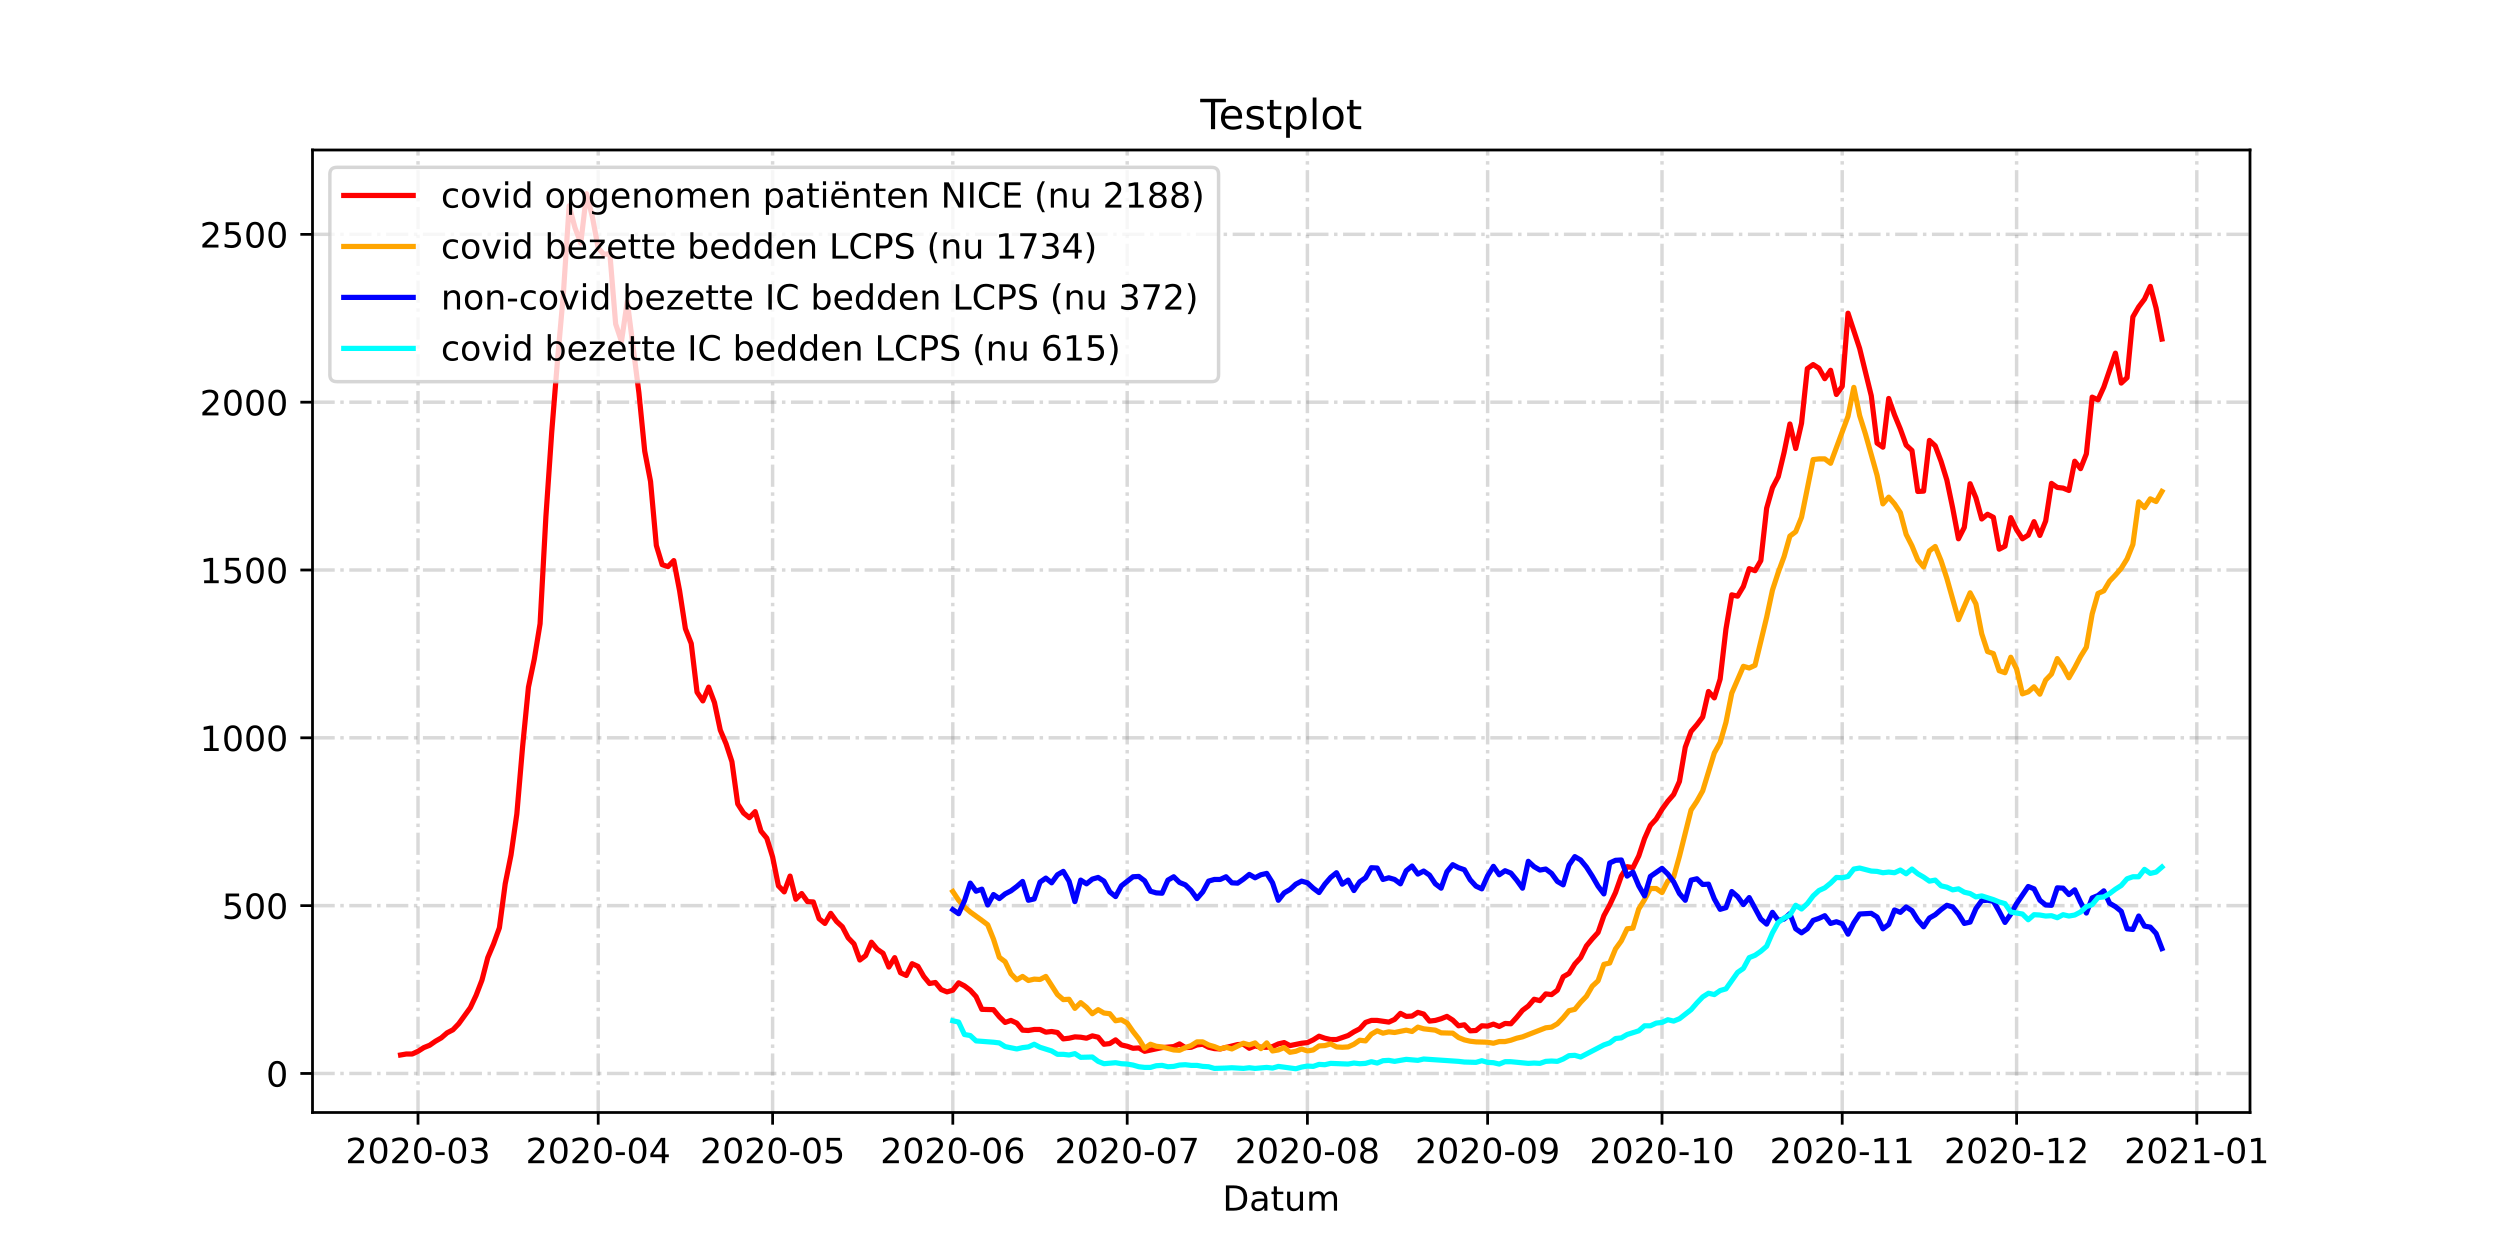 <?xml version="1.0" encoding="utf-8" standalone="no"?>
<!DOCTYPE svg PUBLIC "-//W3C//DTD SVG 1.1//EN"
  "http://www.w3.org/Graphics/SVG/1.1/DTD/svg11.dtd">
<!-- Created with matplotlib (https://matplotlib.org/) -->
<svg height="360pt" version="1.1" viewBox="0 0 720 360" width="720pt" xmlns="http://www.w3.org/2000/svg" xmlns:xlink="http://www.w3.org/1999/xlink">
 <defs>
  <style type="text/css">*{stroke-linecap:butt;stroke-linejoin:round;}</style>
 </defs>
 <g id="figure_1">
  <g id="patch_1">
   <path d="M 0 360 
L 720 360 
L 720 0 
L 0 0 
z
" style="fill:#ffffff;"/>
  </g>
  <g id="axes_1">
   <g id="patch_2">
    <path d="M 90 320.4 
L 648 320.4 
L 648 43.2 
L 90 43.2 
z
" style="fill:#ffffff;"/>
   </g>
   <g id="matplotlib.axis_1">
    <g id="xtick_1">
     <g id="line2d_1">
      <path clip-path="url(#pd716608a87)" d="M 120.386 320.4 
L 120.386 43.2 
" style="fill:none;stroke:#808080;stroke-dasharray:6.4,1.6,1,1.6;stroke-dashoffset:0;stroke-opacity:0.3;"/>
     </g>
     <g id="line2d_2">
      <defs>
       <path d="M 0 0 
L 0 3.5 
" id="mbcd230b3d6" style="stroke:#000000;stroke-width:0.8;"/>
      </defs>
      <g>
       <use style="stroke:#000000;stroke-width:0.8;" x="120.386" xlink:href="#mbcd230b3d6" y="320.4"/>
      </g>
     </g>
     <g id="text_1">
      <!-- 2020-03 -->
      <g transform="translate(99.495 334.998)scale(0.1 -0.1)">
       <defs>
        <path d="M 19.188 8.297 
L 53.609 8.297 
L 53.609 0 
L 7.328 0 
L 7.328 8.297 
Q 12.938 14.109 22.625 23.891 
Q 32.328 33.688 34.812 36.531 
Q 39.547 41.844 41.422 45.531 
Q 43.312 49.219 43.312 52.781 
Q 43.312 58.594 39.234 62.25 
Q 35.156 65.922 28.609 65.922 
Q 23.969 65.922 18.812 64.312 
Q 13.672 62.703 7.812 59.422 
L 7.812 69.391 
Q 13.766 71.781 18.938 73 
Q 24.125 74.219 28.422 74.219 
Q 39.75 74.219 46.484 68.547 
Q 53.219 62.891 53.219 53.422 
Q 53.219 48.922 51.531 44.891 
Q 49.859 40.875 45.406 35.406 
Q 44.188 33.984 37.641 27.219 
Q 31.109 20.453 19.188 8.297 
z
" id="DejaVuSans-50"/>
        <path d="M 31.781 66.406 
Q 24.172 66.406 20.328 58.906 
Q 16.5 51.422 16.5 36.375 
Q 16.5 21.391 20.328 13.891 
Q 24.172 6.391 31.781 6.391 
Q 39.453 6.391 43.281 13.891 
Q 47.125 21.391 47.125 36.375 
Q 47.125 51.422 43.281 58.906 
Q 39.453 66.406 31.781 66.406 
z
M 31.781 74.219 
Q 44.047 74.219 50.516 64.516 
Q 56.984 54.828 56.984 36.375 
Q 56.984 17.969 50.516 8.266 
Q 44.047 -1.422 31.781 -1.422 
Q 19.531 -1.422 13.062 8.266 
Q 6.594 17.969 6.594 36.375 
Q 6.594 54.828 13.062 64.516 
Q 19.531 74.219 31.781 74.219 
z
" id="DejaVuSans-48"/>
        <path d="M 4.891 31.391 
L 31.203 31.391 
L 31.203 23.391 
L 4.891 23.391 
z
" id="DejaVuSans-45"/>
        <path d="M 40.578 39.312 
Q 47.656 37.797 51.625 33 
Q 55.609 28.219 55.609 21.188 
Q 55.609 10.406 48.188 4.484 
Q 40.766 -1.422 27.094 -1.422 
Q 22.516 -1.422 17.656 -0.516 
Q 12.797 0.391 7.625 2.203 
L 7.625 11.719 
Q 11.719 9.328 16.594 8.109 
Q 21.484 6.891 26.812 6.891 
Q 36.078 6.891 40.938 10.547 
Q 45.797 14.203 45.797 21.188 
Q 45.797 27.641 41.281 31.266 
Q 36.766 34.906 28.719 34.906 
L 20.219 34.906 
L 20.219 43.016 
L 29.109 43.016 
Q 36.375 43.016 40.234 45.922 
Q 44.094 48.828 44.094 54.297 
Q 44.094 59.906 40.109 62.906 
Q 36.141 65.922 28.719 65.922 
Q 24.656 65.922 20.016 65.031 
Q 15.375 64.156 9.812 62.312 
L 9.812 71.094 
Q 15.438 72.656 20.344 73.438 
Q 25.25 74.219 29.594 74.219 
Q 40.828 74.219 47.359 69.109 
Q 53.906 64.016 53.906 55.328 
Q 53.906 49.266 50.438 45.094 
Q 46.969 40.922 40.578 39.312 
z
" id="DejaVuSans-51"/>
       </defs>
       <use xlink:href="#DejaVuSans-50"/>
       <use x="63.623" xlink:href="#DejaVuSans-48"/>
       <use x="127.246" xlink:href="#DejaVuSans-50"/>
       <use x="190.869" xlink:href="#DejaVuSans-48"/>
       <use x="254.492" xlink:href="#DejaVuSans-45"/>
       <use x="290.576" xlink:href="#DejaVuSans-48"/>
       <use x="354.199" xlink:href="#DejaVuSans-51"/>
      </g>
     </g>
    </g>
    <g id="xtick_2">
     <g id="line2d_3">
      <path clip-path="url(#pd716608a87)" d="M 172.285 320.4 
L 172.285 43.2 
" style="fill:none;stroke:#808080;stroke-dasharray:6.4,1.6,1,1.6;stroke-dashoffset:0;stroke-opacity:0.3;"/>
     </g>
     <g id="line2d_4">
      <g>
       <use style="stroke:#000000;stroke-width:0.8;" x="172.285" xlink:href="#mbcd230b3d6" y="320.4"/>
      </g>
     </g>
     <g id="text_2">
      <!-- 2020-04 -->
      <g transform="translate(151.394 334.998)scale(0.1 -0.1)">
       <defs>
        <path d="M 37.797 64.312 
L 12.891 25.391 
L 37.797 25.391 
z
M 35.203 72.906 
L 47.609 72.906 
L 47.609 25.391 
L 58.016 25.391 
L 58.016 17.188 
L 47.609 17.188 
L 47.609 0 
L 37.797 0 
L 37.797 17.188 
L 4.891 17.188 
L 4.891 26.703 
z
" id="DejaVuSans-52"/>
       </defs>
       <use xlink:href="#DejaVuSans-50"/>
       <use x="63.623" xlink:href="#DejaVuSans-48"/>
       <use x="127.246" xlink:href="#DejaVuSans-50"/>
       <use x="190.869" xlink:href="#DejaVuSans-48"/>
       <use x="254.492" xlink:href="#DejaVuSans-45"/>
       <use x="290.576" xlink:href="#DejaVuSans-48"/>
       <use x="354.199" xlink:href="#DejaVuSans-52"/>
      </g>
     </g>
    </g>
    <g id="xtick_3">
     <g id="line2d_5">
      <path clip-path="url(#pd716608a87)" d="M 222.51 320.4 
L 222.51 43.2 
" style="fill:none;stroke:#808080;stroke-dasharray:6.4,1.6,1,1.6;stroke-dashoffset:0;stroke-opacity:0.3;"/>
     </g>
     <g id="line2d_6">
      <g>
       <use style="stroke:#000000;stroke-width:0.8;" x="222.51" xlink:href="#mbcd230b3d6" y="320.4"/>
      </g>
     </g>
     <g id="text_3">
      <!-- 2020-05 -->
      <g transform="translate(201.619 334.998)scale(0.1 -0.1)">
       <defs>
        <path d="M 10.797 72.906 
L 49.516 72.906 
L 49.516 64.594 
L 19.828 64.594 
L 19.828 46.734 
Q 21.969 47.469 24.109 47.828 
Q 26.266 48.188 28.422 48.188 
Q 40.625 48.188 47.75 41.5 
Q 54.891 34.812 54.891 23.391 
Q 54.891 11.625 47.562 5.094 
Q 40.234 -1.422 26.906 -1.422 
Q 22.312 -1.422 17.547 -0.641 
Q 12.797 0.141 7.719 1.703 
L 7.719 11.625 
Q 12.109 9.234 16.797 8.062 
Q 21.484 6.891 26.703 6.891 
Q 35.156 6.891 40.078 11.328 
Q 45.016 15.766 45.016 23.391 
Q 45.016 31 40.078 35.438 
Q 35.156 39.891 26.703 39.891 
Q 22.75 39.891 18.812 39.016 
Q 14.891 38.141 10.797 36.281 
z
" id="DejaVuSans-53"/>
       </defs>
       <use xlink:href="#DejaVuSans-50"/>
       <use x="63.623" xlink:href="#DejaVuSans-48"/>
       <use x="127.246" xlink:href="#DejaVuSans-50"/>
       <use x="190.869" xlink:href="#DejaVuSans-48"/>
       <use x="254.492" xlink:href="#DejaVuSans-45"/>
       <use x="290.576" xlink:href="#DejaVuSans-48"/>
       <use x="354.199" xlink:href="#DejaVuSans-53"/>
      </g>
     </g>
    </g>
    <g id="xtick_4">
     <g id="line2d_7">
      <path clip-path="url(#pd716608a87)" d="M 274.41 320.4 
L 274.41 43.2 
" style="fill:none;stroke:#808080;stroke-dasharray:6.4,1.6,1,1.6;stroke-dashoffset:0;stroke-opacity:0.3;"/>
     </g>
     <g id="line2d_8">
      <g>
       <use style="stroke:#000000;stroke-width:0.8;" x="274.41" xlink:href="#mbcd230b3d6" y="320.4"/>
      </g>
     </g>
     <g id="text_4">
      <!-- 2020-06 -->
      <g transform="translate(253.518 334.998)scale(0.1 -0.1)">
       <defs>
        <path d="M 33.016 40.375 
Q 26.375 40.375 22.484 35.828 
Q 18.609 31.297 18.609 23.391 
Q 18.609 15.531 22.484 10.953 
Q 26.375 6.391 33.016 6.391 
Q 39.656 6.391 43.531 10.953 
Q 47.406 15.531 47.406 23.391 
Q 47.406 31.297 43.531 35.828 
Q 39.656 40.375 33.016 40.375 
z
M 52.594 71.297 
L 52.594 62.312 
Q 48.875 64.062 45.094 64.984 
Q 41.312 65.922 37.594 65.922 
Q 27.828 65.922 22.672 59.328 
Q 17.531 52.734 16.797 39.406 
Q 19.672 43.656 24.016 45.922 
Q 28.375 48.188 33.594 48.188 
Q 44.578 48.188 50.953 41.516 
Q 57.328 34.859 57.328 23.391 
Q 57.328 12.156 50.688 5.359 
Q 44.047 -1.422 33.016 -1.422 
Q 20.359 -1.422 13.672 8.266 
Q 6.984 17.969 6.984 36.375 
Q 6.984 53.656 15.188 63.938 
Q 23.391 74.219 37.203 74.219 
Q 40.922 74.219 44.703 73.484 
Q 48.484 72.75 52.594 71.297 
z
" id="DejaVuSans-54"/>
       </defs>
       <use xlink:href="#DejaVuSans-50"/>
       <use x="63.623" xlink:href="#DejaVuSans-48"/>
       <use x="127.246" xlink:href="#DejaVuSans-50"/>
       <use x="190.869" xlink:href="#DejaVuSans-48"/>
       <use x="254.492" xlink:href="#DejaVuSans-45"/>
       <use x="290.576" xlink:href="#DejaVuSans-48"/>
       <use x="354.199" xlink:href="#DejaVuSans-54"/>
      </g>
     </g>
    </g>
    <g id="xtick_5">
     <g id="line2d_9">
      <path clip-path="url(#pd716608a87)" d="M 324.635 320.4 
L 324.635 43.2 
" style="fill:none;stroke:#808080;stroke-dasharray:6.4,1.6,1,1.6;stroke-dashoffset:0;stroke-opacity:0.3;"/>
     </g>
     <g id="line2d_10">
      <g>
       <use style="stroke:#000000;stroke-width:0.8;" x="324.635" xlink:href="#mbcd230b3d6" y="320.4"/>
      </g>
     </g>
     <g id="text_5">
      <!-- 2020-07 -->
      <g transform="translate(303.743 334.998)scale(0.1 -0.1)">
       <defs>
        <path d="M 8.203 72.906 
L 55.078 72.906 
L 55.078 68.703 
L 28.609 0 
L 18.312 0 
L 43.219 64.594 
L 8.203 64.594 
z
" id="DejaVuSans-55"/>
       </defs>
       <use xlink:href="#DejaVuSans-50"/>
       <use x="63.623" xlink:href="#DejaVuSans-48"/>
       <use x="127.246" xlink:href="#DejaVuSans-50"/>
       <use x="190.869" xlink:href="#DejaVuSans-48"/>
       <use x="254.492" xlink:href="#DejaVuSans-45"/>
       <use x="290.576" xlink:href="#DejaVuSans-48"/>
       <use x="354.199" xlink:href="#DejaVuSans-55"/>
      </g>
     </g>
    </g>
    <g id="xtick_6">
     <g id="line2d_11">
      <path clip-path="url(#pd716608a87)" d="M 376.534 320.4 
L 376.534 43.2 
" style="fill:none;stroke:#808080;stroke-dasharray:6.4,1.6,1,1.6;stroke-dashoffset:0;stroke-opacity:0.3;"/>
     </g>
     <g id="line2d_12">
      <g>
       <use style="stroke:#000000;stroke-width:0.8;" x="376.534" xlink:href="#mbcd230b3d6" y="320.4"/>
      </g>
     </g>
     <g id="text_6">
      <!-- 2020-08 -->
      <g transform="translate(355.642 334.998)scale(0.1 -0.1)">
       <defs>
        <path d="M 31.781 34.625 
Q 24.75 34.625 20.719 30.859 
Q 16.703 27.094 16.703 20.516 
Q 16.703 13.922 20.719 10.156 
Q 24.75 6.391 31.781 6.391 
Q 38.812 6.391 42.859 10.172 
Q 46.922 13.969 46.922 20.516 
Q 46.922 27.094 42.891 30.859 
Q 38.875 34.625 31.781 34.625 
z
M 21.922 38.812 
Q 15.578 40.375 12.031 44.719 
Q 8.5 49.078 8.5 55.328 
Q 8.5 64.062 14.719 69.141 
Q 20.953 74.219 31.781 74.219 
Q 42.672 74.219 48.875 69.141 
Q 55.078 64.062 55.078 55.328 
Q 55.078 49.078 51.531 44.719 
Q 48 40.375 41.703 38.812 
Q 48.828 37.156 52.797 32.312 
Q 56.781 27.484 56.781 20.516 
Q 56.781 9.906 50.312 4.234 
Q 43.844 -1.422 31.781 -1.422 
Q 19.734 -1.422 13.25 4.234 
Q 6.781 9.906 6.781 20.516 
Q 6.781 27.484 10.781 32.312 
Q 14.797 37.156 21.922 38.812 
z
M 18.312 54.391 
Q 18.312 48.734 21.844 45.562 
Q 25.391 42.391 31.781 42.391 
Q 38.141 42.391 41.719 45.562 
Q 45.312 48.734 45.312 54.391 
Q 45.312 60.062 41.719 63.234 
Q 38.141 66.406 31.781 66.406 
Q 25.391 66.406 21.844 63.234 
Q 18.312 60.062 18.312 54.391 
z
" id="DejaVuSans-56"/>
       </defs>
       <use xlink:href="#DejaVuSans-50"/>
       <use x="63.623" xlink:href="#DejaVuSans-48"/>
       <use x="127.246" xlink:href="#DejaVuSans-50"/>
       <use x="190.869" xlink:href="#DejaVuSans-48"/>
       <use x="254.492" xlink:href="#DejaVuSans-45"/>
       <use x="290.576" xlink:href="#DejaVuSans-48"/>
       <use x="354.199" xlink:href="#DejaVuSans-56"/>
      </g>
     </g>
    </g>
    <g id="xtick_7">
     <g id="line2d_13">
      <path clip-path="url(#pd716608a87)" d="M 428.433 320.4 
L 428.433 43.2 
" style="fill:none;stroke:#808080;stroke-dasharray:6.4,1.6,1,1.6;stroke-dashoffset:0;stroke-opacity:0.3;"/>
     </g>
     <g id="line2d_14">
      <g>
       <use style="stroke:#000000;stroke-width:0.8;" x="428.433" xlink:href="#mbcd230b3d6" y="320.4"/>
      </g>
     </g>
     <g id="text_7">
      <!-- 2020-09 -->
      <g transform="translate(407.542 334.998)scale(0.1 -0.1)">
       <defs>
        <path d="M 10.984 1.516 
L 10.984 10.5 
Q 14.703 8.734 18.5 7.812 
Q 22.312 6.891 25.984 6.891 
Q 35.75 6.891 40.891 13.453 
Q 46.047 20.016 46.781 33.406 
Q 43.953 29.203 39.594 26.953 
Q 35.25 24.703 29.984 24.703 
Q 19.047 24.703 12.672 31.312 
Q 6.297 37.938 6.297 49.422 
Q 6.297 60.641 12.938 67.422 
Q 19.578 74.219 30.609 74.219 
Q 43.266 74.219 49.922 64.516 
Q 56.594 54.828 56.594 36.375 
Q 56.594 19.141 48.406 8.859 
Q 40.234 -1.422 26.422 -1.422 
Q 22.703 -1.422 18.891 -0.688 
Q 15.094 0.047 10.984 1.516 
z
M 30.609 32.422 
Q 37.25 32.422 41.125 36.953 
Q 45.016 41.5 45.016 49.422 
Q 45.016 57.281 41.125 61.844 
Q 37.25 66.406 30.609 66.406 
Q 23.969 66.406 20.094 61.844 
Q 16.219 57.281 16.219 49.422 
Q 16.219 41.5 20.094 36.953 
Q 23.969 32.422 30.609 32.422 
z
" id="DejaVuSans-57"/>
       </defs>
       <use xlink:href="#DejaVuSans-50"/>
       <use x="63.623" xlink:href="#DejaVuSans-48"/>
       <use x="127.246" xlink:href="#DejaVuSans-50"/>
       <use x="190.869" xlink:href="#DejaVuSans-48"/>
       <use x="254.492" xlink:href="#DejaVuSans-45"/>
       <use x="290.576" xlink:href="#DejaVuSans-48"/>
       <use x="354.199" xlink:href="#DejaVuSans-57"/>
      </g>
     </g>
    </g>
    <g id="xtick_8">
     <g id="line2d_15">
      <path clip-path="url(#pd716608a87)" d="M 478.658 320.4 
L 478.658 43.2 
" style="fill:none;stroke:#808080;stroke-dasharray:6.4,1.6,1,1.6;stroke-dashoffset:0;stroke-opacity:0.3;"/>
     </g>
     <g id="line2d_16">
      <g>
       <use style="stroke:#000000;stroke-width:0.8;" x="478.658" xlink:href="#mbcd230b3d6" y="320.4"/>
      </g>
     </g>
     <g id="text_8">
      <!-- 2020-10 -->
      <g transform="translate(457.767 334.998)scale(0.1 -0.1)">
       <defs>
        <path d="M 12.406 8.297 
L 28.516 8.297 
L 28.516 63.922 
L 10.984 60.406 
L 10.984 69.391 
L 28.422 72.906 
L 38.281 72.906 
L 38.281 8.297 
L 54.391 8.297 
L 54.391 0 
L 12.406 0 
z
" id="DejaVuSans-49"/>
       </defs>
       <use xlink:href="#DejaVuSans-50"/>
       <use x="63.623" xlink:href="#DejaVuSans-48"/>
       <use x="127.246" xlink:href="#DejaVuSans-50"/>
       <use x="190.869" xlink:href="#DejaVuSans-48"/>
       <use x="254.492" xlink:href="#DejaVuSans-45"/>
       <use x="290.576" xlink:href="#DejaVuSans-49"/>
       <use x="354.199" xlink:href="#DejaVuSans-48"/>
      </g>
     </g>
    </g>
    <g id="xtick_9">
     <g id="line2d_17">
      <path clip-path="url(#pd716608a87)" d="M 530.557 320.4 
L 530.557 43.2 
" style="fill:none;stroke:#808080;stroke-dasharray:6.4,1.6,1,1.6;stroke-dashoffset:0;stroke-opacity:0.3;"/>
     </g>
     <g id="line2d_18">
      <g>
       <use style="stroke:#000000;stroke-width:0.8;" x="530.557" xlink:href="#mbcd230b3d6" y="320.4"/>
      </g>
     </g>
     <g id="text_9">
      <!-- 2020-11 -->
      <g transform="translate(509.666 334.998)scale(0.1 -0.1)">
       <use xlink:href="#DejaVuSans-50"/>
       <use x="63.623" xlink:href="#DejaVuSans-48"/>
       <use x="127.246" xlink:href="#DejaVuSans-50"/>
       <use x="190.869" xlink:href="#DejaVuSans-48"/>
       <use x="254.492" xlink:href="#DejaVuSans-45"/>
       <use x="290.576" xlink:href="#DejaVuSans-49"/>
       <use x="354.199" xlink:href="#DejaVuSans-49"/>
      </g>
     </g>
    </g>
    <g id="xtick_10">
     <g id="line2d_19">
      <path clip-path="url(#pd716608a87)" d="M 580.782 320.4 
L 580.782 43.2 
" style="fill:none;stroke:#808080;stroke-dasharray:6.4,1.6,1,1.6;stroke-dashoffset:0;stroke-opacity:0.3;"/>
     </g>
     <g id="line2d_20">
      <g>
       <use style="stroke:#000000;stroke-width:0.8;" x="580.782" xlink:href="#mbcd230b3d6" y="320.4"/>
      </g>
     </g>
     <g id="text_10">
      <!-- 2020-12 -->
      <g transform="translate(559.891 334.998)scale(0.1 -0.1)">
       <use xlink:href="#DejaVuSans-50"/>
       <use x="63.623" xlink:href="#DejaVuSans-48"/>
       <use x="127.246" xlink:href="#DejaVuSans-50"/>
       <use x="190.869" xlink:href="#DejaVuSans-48"/>
       <use x="254.492" xlink:href="#DejaVuSans-45"/>
       <use x="290.576" xlink:href="#DejaVuSans-49"/>
       <use x="354.199" xlink:href="#DejaVuSans-50"/>
      </g>
     </g>
    </g>
    <g id="xtick_11">
     <g id="line2d_21">
      <path clip-path="url(#pd716608a87)" d="M 632.681 320.4 
L 632.681 43.2 
" style="fill:none;stroke:#808080;stroke-dasharray:6.4,1.6,1,1.6;stroke-dashoffset:0;stroke-opacity:0.3;"/>
     </g>
     <g id="line2d_22">
      <g>
       <use style="stroke:#000000;stroke-width:0.8;" x="632.681" xlink:href="#mbcd230b3d6" y="320.4"/>
      </g>
     </g>
     <g id="text_11">
      <!-- 2021-01 -->
      <g transform="translate(611.79 334.998)scale(0.1 -0.1)">
       <use xlink:href="#DejaVuSans-50"/>
       <use x="63.623" xlink:href="#DejaVuSans-48"/>
       <use x="127.246" xlink:href="#DejaVuSans-50"/>
       <use x="190.869" xlink:href="#DejaVuSans-49"/>
       <use x="254.492" xlink:href="#DejaVuSans-45"/>
       <use x="290.576" xlink:href="#DejaVuSans-48"/>
       <use x="354.199" xlink:href="#DejaVuSans-49"/>
      </g>
     </g>
    </g>
    <g id="text_12">
     <!-- Datum -->
     <g transform="translate(352.087 348.677)scale(0.1 -0.1)">
      <defs>
       <path d="M 19.672 64.797 
L 19.672 8.109 
L 31.594 8.109 
Q 46.688 8.109 53.688 14.938 
Q 60.688 21.781 60.688 36.531 
Q 60.688 51.172 53.688 57.984 
Q 46.688 64.797 31.594 64.797 
z
M 9.812 72.906 
L 30.078 72.906 
Q 51.266 72.906 61.172 64.094 
Q 71.094 55.281 71.094 36.531 
Q 71.094 17.672 61.125 8.828 
Q 51.172 0 30.078 0 
L 9.812 0 
z
" id="DejaVuSans-68"/>
       <path d="M 34.281 27.484 
Q 23.391 27.484 19.188 25 
Q 14.984 22.516 14.984 16.5 
Q 14.984 11.719 18.141 8.906 
Q 21.297 6.109 26.703 6.109 
Q 34.188 6.109 38.703 11.406 
Q 43.219 16.703 43.219 25.484 
L 43.219 27.484 
z
M 52.203 31.203 
L 52.203 0 
L 43.219 0 
L 43.219 8.297 
Q 40.141 3.328 35.547 0.953 
Q 30.953 -1.422 24.312 -1.422 
Q 15.922 -1.422 10.953 3.297 
Q 6 8.016 6 15.922 
Q 6 25.141 12.172 29.828 
Q 18.359 34.516 30.609 34.516 
L 43.219 34.516 
L 43.219 35.406 
Q 43.219 41.609 39.141 45 
Q 35.062 48.391 27.688 48.391 
Q 23 48.391 18.547 47.266 
Q 14.109 46.141 10.016 43.891 
L 10.016 52.203 
Q 14.938 54.109 19.578 55.047 
Q 24.219 56 28.609 56 
Q 40.484 56 46.344 49.844 
Q 52.203 43.703 52.203 31.203 
z
" id="DejaVuSans-97"/>
       <path d="M 18.312 70.219 
L 18.312 54.688 
L 36.812 54.688 
L 36.812 47.703 
L 18.312 47.703 
L 18.312 18.016 
Q 18.312 11.328 20.141 9.422 
Q 21.969 7.516 27.594 7.516 
L 36.812 7.516 
L 36.812 0 
L 27.594 0 
Q 17.188 0 13.234 3.875 
Q 9.281 7.766 9.281 18.016 
L 9.281 47.703 
L 2.688 47.703 
L 2.688 54.688 
L 9.281 54.688 
L 9.281 70.219 
z
" id="DejaVuSans-116"/>
       <path d="M 8.5 21.578 
L 8.5 54.688 
L 17.484 54.688 
L 17.484 21.922 
Q 17.484 14.156 20.5 10.266 
Q 23.531 6.391 29.594 6.391 
Q 36.859 6.391 41.078 11.031 
Q 45.312 15.672 45.312 23.688 
L 45.312 54.688 
L 54.297 54.688 
L 54.297 0 
L 45.312 0 
L 45.312 8.406 
Q 42.047 3.422 37.719 1 
Q 33.406 -1.422 27.688 -1.422 
Q 18.266 -1.422 13.375 4.438 
Q 8.5 10.297 8.5 21.578 
z
M 31.109 56 
z
" id="DejaVuSans-117"/>
       <path d="M 52 44.188 
Q 55.375 50.25 60.062 53.125 
Q 64.75 56 71.094 56 
Q 79.641 56 84.281 50.016 
Q 88.922 44.047 88.922 33.016 
L 88.922 0 
L 79.891 0 
L 79.891 32.719 
Q 79.891 40.578 77.094 44.375 
Q 74.312 48.188 68.609 48.188 
Q 61.625 48.188 57.562 43.547 
Q 53.516 38.922 53.516 30.906 
L 53.516 0 
L 44.484 0 
L 44.484 32.719 
Q 44.484 40.625 41.703 44.406 
Q 38.922 48.188 33.109 48.188 
Q 26.219 48.188 22.156 43.531 
Q 18.109 38.875 18.109 30.906 
L 18.109 0 
L 9.078 0 
L 9.078 54.688 
L 18.109 54.688 
L 18.109 46.188 
Q 21.188 51.219 25.484 53.609 
Q 29.781 56 35.688 56 
Q 41.656 56 45.828 52.969 
Q 50 49.953 52 44.188 
z
" id="DejaVuSans-109"/>
      </defs>
      <use xlink:href="#DejaVuSans-68"/>
      <use x="77.002" xlink:href="#DejaVuSans-97"/>
      <use x="138.281" xlink:href="#DejaVuSans-116"/>
      <use x="177.49" xlink:href="#DejaVuSans-117"/>
      <use x="240.869" xlink:href="#DejaVuSans-109"/>
     </g>
    </g>
   </g>
   <g id="matplotlib.axis_2">
    <g id="ytick_1">
     <g id="line2d_23">
      <path clip-path="url(#pd716608a87)" d="M 90 309.153 
L 648 309.153 
" style="fill:none;stroke:#808080;stroke-dasharray:6.4,1.6,1,1.6;stroke-dashoffset:0;stroke-opacity:0.3;"/>
     </g>
     <g id="line2d_24">
      <defs>
       <path d="M 0 0 
L -3.5 0 
" id="m26979259aa" style="stroke:#000000;stroke-width:0.8;"/>
      </defs>
      <g>
       <use style="stroke:#000000;stroke-width:0.8;" x="90" xlink:href="#m26979259aa" y="309.153"/>
      </g>
     </g>
     <g id="text_13">
      <!-- 0 -->
      <g transform="translate(76.638 312.952)scale(0.1 -0.1)">
       <use xlink:href="#DejaVuSans-48"/>
      </g>
     </g>
    </g>
    <g id="ytick_2">
     <g id="line2d_25">
      <path clip-path="url(#pd716608a87)" d="M 90 260.822 
L 648 260.822 
" style="fill:none;stroke:#808080;stroke-dasharray:6.4,1.6,1,1.6;stroke-dashoffset:0;stroke-opacity:0.3;"/>
     </g>
     <g id="line2d_26">
      <g>
       <use style="stroke:#000000;stroke-width:0.8;" x="90" xlink:href="#m26979259aa" y="260.822"/>
      </g>
     </g>
     <g id="text_14">
      <!-- 500 -->
      <g transform="translate(63.913 264.621)scale(0.1 -0.1)">
       <use xlink:href="#DejaVuSans-53"/>
       <use x="63.623" xlink:href="#DejaVuSans-48"/>
       <use x="127.246" xlink:href="#DejaVuSans-48"/>
      </g>
     </g>
    </g>
    <g id="ytick_3">
     <g id="line2d_27">
      <path clip-path="url(#pd716608a87)" d="M 90 212.49 
L 648 212.49 
" style="fill:none;stroke:#808080;stroke-dasharray:6.4,1.6,1,1.6;stroke-dashoffset:0;stroke-opacity:0.3;"/>
     </g>
     <g id="line2d_28">
      <g>
       <use style="stroke:#000000;stroke-width:0.8;" x="90" xlink:href="#m26979259aa" y="212.49"/>
      </g>
     </g>
     <g id="text_15">
      <!-- 1000 -->
      <g transform="translate(57.55 216.29)scale(0.1 -0.1)">
       <use xlink:href="#DejaVuSans-49"/>
       <use x="63.623" xlink:href="#DejaVuSans-48"/>
       <use x="127.246" xlink:href="#DejaVuSans-48"/>
       <use x="190.869" xlink:href="#DejaVuSans-48"/>
      </g>
     </g>
    </g>
    <g id="ytick_4">
     <g id="line2d_29">
      <path clip-path="url(#pd716608a87)" d="M 90 164.159 
L 648 164.159 
" style="fill:none;stroke:#808080;stroke-dasharray:6.4,1.6,1,1.6;stroke-dashoffset:0;stroke-opacity:0.3;"/>
     </g>
     <g id="line2d_30">
      <g>
       <use style="stroke:#000000;stroke-width:0.8;" x="90" xlink:href="#m26979259aa" y="164.159"/>
      </g>
     </g>
     <g id="text_16">
      <!-- 1500 -->
      <g transform="translate(57.55 167.958)scale(0.1 -0.1)">
       <use xlink:href="#DejaVuSans-49"/>
       <use x="63.623" xlink:href="#DejaVuSans-53"/>
       <use x="127.246" xlink:href="#DejaVuSans-48"/>
       <use x="190.869" xlink:href="#DejaVuSans-48"/>
      </g>
     </g>
    </g>
    <g id="ytick_5">
     <g id="line2d_31">
      <path clip-path="url(#pd716608a87)" d="M 90 115.828 
L 648 115.828 
" style="fill:none;stroke:#808080;stroke-dasharray:6.4,1.6,1,1.6;stroke-dashoffset:0;stroke-opacity:0.3;"/>
     </g>
     <g id="line2d_32">
      <g>
       <use style="stroke:#000000;stroke-width:0.8;" x="90" xlink:href="#m26979259aa" y="115.828"/>
      </g>
     </g>
     <g id="text_17">
      <!-- 2000 -->
      <g transform="translate(57.55 119.627)scale(0.1 -0.1)">
       <use xlink:href="#DejaVuSans-50"/>
       <use x="63.623" xlink:href="#DejaVuSans-48"/>
       <use x="127.246" xlink:href="#DejaVuSans-48"/>
       <use x="190.869" xlink:href="#DejaVuSans-48"/>
      </g>
     </g>
    </g>
    <g id="ytick_6">
     <g id="line2d_33">
      <path clip-path="url(#pd716608a87)" d="M 90 67.496 
L 648 67.496 
" style="fill:none;stroke:#808080;stroke-dasharray:6.4,1.6,1,1.6;stroke-dashoffset:0;stroke-opacity:0.3;"/>
     </g>
     <g id="line2d_34">
      <g>
       <use style="stroke:#000000;stroke-width:0.8;" x="90" xlink:href="#m26979259aa" y="67.496"/>
      </g>
     </g>
     <g id="text_18">
      <!-- 2500 -->
      <g transform="translate(57.55 71.295)scale(0.1 -0.1)">
       <use xlink:href="#DejaVuSans-50"/>
       <use x="63.623" xlink:href="#DejaVuSans-53"/>
       <use x="127.246" xlink:href="#DejaVuSans-48"/>
       <use x="190.869" xlink:href="#DejaVuSans-48"/>
      </g>
     </g>
    </g>
   </g>
   <g id="line2d_35">
    <path clip-path="url(#pd716608a87)" d="M 115.364 303.837 
L 117.038 303.547 
L 118.712 303.547 
L 120.386 302.774 
L 122.06 301.71 
L 123.734 301.034 
L 125.409 299.874 
L 127.083 298.907 
L 128.757 297.457 
L 130.431 296.587 
L 132.105 294.847 
L 135.454 290.207 
L 137.128 286.631 
L 138.802 282.281 
L 140.476 275.805 
L 142.15 271.841 
L 143.824 267.202 
L 145.499 254.539 
L 147.173 246.226 
L 148.847 234.433 
L 150.521 214.907 
L 152.195 197.894 
L 153.869 189.871 
L 155.544 179.625 
L 157.218 148.79 
L 158.892 124.527 
L 160.566 103.745 
L 162.24 84.799 
L 163.914 59.28 
L 165.589 65.563 
L 167.263 70.009 
L 168.937 55.8 
L 170.611 62.47 
L 172.285 71.459 
L 173.959 73.296 
L 175.634 73.006 
L 177.308 93.305 
L 178.982 98.332 
L 180.656 86.829 
L 184.005 113.121 
L 185.679 129.94 
L 187.353 138.64 
L 189.027 157.103 
L 190.701 162.612 
L 192.375 163.192 
L 194.05 161.452 
L 195.724 170.152 
L 197.398 181.075 
L 199.072 185.328 
L 200.746 199.344 
L 202.42 201.858 
L 204.095 197.894 
L 205.769 202.341 
L 207.443 210.267 
L 209.117 214.23 
L 210.791 219.354 
L 212.465 231.533 
L 214.14 234.143 
L 215.814 235.496 
L 217.488 233.756 
L 219.162 239.363 
L 220.836 241.393 
L 222.51 246.806 
L 224.185 255.119 
L 225.859 256.859 
L 227.533 252.316 
L 229.207 258.985 
L 230.881 257.342 
L 232.555 259.662 
L 234.23 259.759 
L 235.904 264.592 
L 237.578 265.945 
L 239.252 263.045 
L 240.926 265.365 
L 242.6 266.912 
L 244.275 270.101 
L 245.949 271.841 
L 247.623 276.481 
L 249.297 275.225 
L 250.971 271.358 
L 252.645 273.388 
L 254.32 274.548 
L 255.994 278.511 
L 257.668 275.805 
L 259.342 280.154 
L 261.016 280.928 
L 262.69 277.545 
L 264.365 278.318 
L 266.039 281.218 
L 267.713 283.248 
L 269.387 282.958 
L 271.061 284.988 
L 272.735 285.664 
L 274.41 285.181 
L 276.084 283.054 
L 277.758 283.924 
L 279.432 285.181 
L 281.106 287.017 
L 282.78 290.691 
L 286.129 290.787 
L 287.803 292.817 
L 289.477 294.461 
L 291.151 293.881 
L 292.825 294.654 
L 294.5 296.684 
L 296.174 296.78 
L 297.848 296.49 
L 299.522 296.49 
L 301.196 297.264 
L 302.87 297.07 
L 304.545 297.36 
L 306.219 299.197 
L 307.893 299.004 
L 309.567 298.617 
L 311.241 298.714 
L 312.915 299.004 
L 314.59 298.327 
L 316.264 298.714 
L 317.938 300.744 
L 319.612 300.55 
L 321.286 299.487 
L 322.96 300.937 
L 324.635 301.324 
L 326.309 301.904 
L 327.983 301.807 
L 329.657 302.774 
L 334.68 301.71 
L 338.028 301.42 
L 339.702 300.647 
L 341.376 301.71 
L 343.05 301.614 
L 344.725 300.937 
L 346.399 300.744 
L 348.073 301.614 
L 349.747 302 
L 351.421 302.097 
L 356.444 300.84 
L 358.118 300.744 
L 359.792 301.904 
L 361.466 301.227 
L 363.14 301.614 
L 364.815 301.614 
L 366.489 301.42 
L 368.163 300.647 
L 369.837 300.26 
L 371.511 301.13 
L 374.86 300.454 
L 376.534 300.26 
L 378.208 299.487 
L 379.882 298.424 
L 381.556 299.004 
L 383.23 299.39 
L 384.905 299.39 
L 388.253 298.23 
L 389.927 297.167 
L 391.601 296.297 
L 393.275 294.461 
L 394.95 293.881 
L 396.624 293.881 
L 399.972 294.364 
L 401.646 293.591 
L 403.32 291.851 
L 404.995 292.721 
L 406.669 292.624 
L 408.343 291.561 
L 410.017 292.044 
L 411.691 294.074 
L 413.365 293.881 
L 415.04 293.397 
L 416.714 292.721 
L 418.388 293.784 
L 420.062 295.427 
L 421.736 295.137 
L 423.41 296.877 
L 425.085 296.78 
L 426.759 295.427 
L 428.433 295.524 
L 430.107 294.944 
L 431.781 295.62 
L 433.455 294.751 
L 435.13 294.847 
L 436.804 293.011 
L 438.478 290.981 
L 440.152 289.724 
L 441.826 287.791 
L 443.5 288.177 
L 445.175 286.244 
L 446.849 286.438 
L 448.523 285.181 
L 450.197 281.314 
L 451.871 280.348 
L 453.545 277.641 
L 455.22 275.805 
L 456.894 272.421 
L 458.568 270.391 
L 460.242 268.555 
L 461.916 263.722 
L 463.59 260.629 
L 465.265 257.052 
L 466.939 252.316 
L 468.613 249.609 
L 470.287 249.899 
L 471.961 246.516 
L 473.635 241.489 
L 475.31 237.719 
L 476.984 235.883 
L 478.658 233.08 
L 480.332 230.76 
L 482.006 228.826 
L 483.68 225.057 
L 485.355 215.197 
L 487.029 210.654 
L 488.703 208.721 
L 490.377 206.497 
L 492.051 199.151 
L 493.725 200.988 
L 495.4 195.574 
L 497.074 181.172 
L 498.748 171.312 
L 500.422 171.699 
L 502.096 168.896 
L 503.77 163.772 
L 505.445 164.352 
L 507.119 161.452 
L 508.793 146.373 
L 510.467 140.477 
L 512.141 137.287 
L 513.815 130.327 
L 515.49 122.111 
L 517.164 129.167 
L 518.838 121.917 
L 520.512 106.161 
L 522.186 105.001 
L 523.86 106.065 
L 525.535 109.061 
L 527.209 106.645 
L 528.883 113.604 
L 530.557 111.284 
L 532.231 90.212 
L 535.58 100.362 
L 538.928 113.991 
L 540.602 127.62 
L 542.276 128.78 
L 543.95 114.764 
L 545.625 119.501 
L 547.299 123.561 
L 548.973 128.2 
L 550.647 129.747 
L 552.321 141.54 
L 553.995 141.443 
L 555.67 126.847 
L 557.344 128.394 
L 559.018 132.84 
L 560.692 138.253 
L 562.366 146.276 
L 564.041 155.169 
L 565.715 151.883 
L 567.389 139.317 
L 569.063 143.377 
L 570.737 149.466 
L 572.411 148.113 
L 574.086 148.983 
L 575.76 158.166 
L 577.434 157.296 
L 579.108 149.08 
L 580.782 152.559 
L 582.456 155.169 
L 584.131 154.106 
L 585.805 150.24 
L 587.479 154.203 
L 589.153 150.046 
L 590.827 139.22 
L 592.501 140.38 
L 594.176 140.573 
L 595.85 141.25 
L 597.524 132.84 
L 599.198 134.967 
L 600.872 130.714 
L 602.546 114.378 
L 604.221 115.151 
L 605.895 111.478 
L 609.243 101.715 
L 610.917 110.318 
L 612.591 108.771 
L 614.266 91.275 
L 615.94 88.375 
L 617.614 86.152 
L 619.288 82.479 
L 620.962 88.762 
L 622.636 97.655 
L 622.636 97.655 
" style="fill:none;stroke:#ff0000;stroke-linecap:square;stroke-width:1.5;"/>
   </g>
   <g id="line2d_36">
    <path clip-path="url(#pd716608a87)" d="M 274.41 256.762 
L 276.084 259.275 
L 277.758 261.209 
L 279.432 262.658 
L 282.78 265.075 
L 284.455 266.332 
L 286.129 270.488 
L 287.803 275.708 
L 289.477 276.965 
L 291.151 280.444 
L 292.825 282.184 
L 294.5 281.218 
L 296.174 282.378 
L 297.848 281.991 
L 299.522 282.088 
L 301.196 281.218 
L 304.545 286.438 
L 306.219 287.887 
L 307.893 287.791 
L 309.567 290.401 
L 311.241 288.757 
L 312.915 290.111 
L 314.59 291.947 
L 316.264 290.787 
L 317.938 291.754 
L 319.612 291.947 
L 321.286 293.977 
L 322.96 293.687 
L 324.635 294.654 
L 326.309 297.07 
L 327.983 299.197 
L 329.657 301.904 
L 331.331 300.744 
L 333.005 301.324 
L 334.68 301.517 
L 338.028 302.387 
L 339.702 302.484 
L 341.376 301.71 
L 343.05 301.13 
L 344.725 300.067 
L 346.399 300.067 
L 348.073 300.937 
L 349.747 301.42 
L 351.421 302.097 
L 353.095 301.614 
L 354.77 302.097 
L 358.118 300.454 
L 359.792 300.937 
L 361.466 300.357 
L 363.14 302 
L 364.815 300.357 
L 366.489 302.677 
L 368.163 302.387 
L 369.837 301.71 
L 371.511 303.064 
L 373.185 302.774 
L 374.86 302.097 
L 376.534 302.677 
L 378.208 302.387 
L 379.882 301.227 
L 381.556 301.13 
L 383.23 300.647 
L 384.905 301.517 
L 386.579 301.614 
L 388.253 301.517 
L 389.927 300.744 
L 391.601 299.584 
L 393.275 299.777 
L 394.95 297.844 
L 396.624 296.877 
L 398.298 297.554 
L 399.972 297.167 
L 401.646 297.36 
L 404.995 296.684 
L 406.669 297.07 
L 408.343 295.814 
L 410.017 296.297 
L 413.365 296.684 
L 415.04 297.457 
L 418.388 297.554 
L 420.062 298.81 
L 421.736 299.487 
L 423.41 299.874 
L 425.085 300.067 
L 428.433 300.164 
L 430.107 300.454 
L 431.781 299.97 
L 433.455 299.97 
L 435.13 299.584 
L 436.804 299.004 
L 438.478 298.617 
L 445.175 296.007 
L 446.849 295.814 
L 448.523 294.847 
L 450.197 293.107 
L 451.871 291.077 
L 453.545 290.691 
L 455.22 288.661 
L 456.894 286.921 
L 458.568 284.021 
L 460.242 282.474 
L 461.916 277.738 
L 463.59 277.351 
L 465.265 273.291 
L 466.939 270.971 
L 468.613 267.492 
L 470.287 267.298 
L 471.961 261.788 
L 473.635 259.082 
L 475.31 255.892 
L 476.984 255.892 
L 478.658 257.052 
L 480.332 253.765 
L 482.006 252.606 
L 483.68 246.612 
L 487.029 233.273 
L 488.703 230.76 
L 490.377 227.763 
L 493.725 216.84 
L 495.4 213.844 
L 497.074 208.044 
L 498.748 199.634 
L 502.096 191.901 
L 503.77 192.385 
L 505.445 191.611 
L 508.793 177.788 
L 510.467 169.959 
L 512.141 164.836 
L 513.815 160.293 
L 515.49 154.396 
L 517.164 153.139 
L 518.838 148.983 
L 522.186 132.357 
L 523.86 132.164 
L 525.535 132.164 
L 527.209 133.42 
L 532.231 119.887 
L 533.905 111.574 
L 535.58 119.694 
L 537.254 125.011 
L 540.602 136.9 
L 542.276 145.116 
L 543.95 143.183 
L 545.625 145.116 
L 547.299 147.63 
L 548.973 153.913 
L 550.647 157.199 
L 552.321 161.259 
L 553.995 163.289 
L 555.67 158.649 
L 557.344 157.393 
L 559.018 161.452 
L 560.692 166.576 
L 564.041 178.465 
L 567.389 170.732 
L 569.063 173.922 
L 570.737 182.525 
L 572.411 187.648 
L 574.086 188.228 
L 575.76 193.158 
L 577.434 193.738 
L 579.108 189.291 
L 580.782 192.675 
L 582.456 199.828 
L 584.131 199.248 
L 585.805 197.798 
L 587.479 199.924 
L 589.153 195.864 
L 590.827 194.125 
L 592.501 189.678 
L 594.176 192.095 
L 595.85 195.188 
L 597.524 192.288 
L 599.198 189.098 
L 600.872 186.391 
L 602.546 176.822 
L 604.221 170.925 
L 605.895 170.152 
L 607.569 167.349 
L 609.243 165.609 
L 610.917 163.676 
L 612.591 160.969 
L 614.266 156.813 
L 615.94 144.536 
L 617.614 146.18 
L 619.288 143.667 
L 620.962 144.44 
L 622.636 141.54 
L 622.636 141.54 
" style="fill:none;stroke:#ffa500;stroke-linecap:square;stroke-width:1.5;"/>
   </g>
   <g id="line2d_37">
    <path clip-path="url(#pd716608a87)" d="M 274.41 261.982 
L 276.084 263.142 
L 277.758 259.469 
L 279.432 254.345 
L 281.106 256.665 
L 282.78 256.085 
L 284.455 260.629 
L 286.129 257.632 
L 287.803 258.792 
L 289.477 257.439 
L 291.151 256.569 
L 292.825 255.312 
L 294.5 253.862 
L 296.174 259.275 
L 297.848 258.889 
L 299.522 254.055 
L 301.196 252.896 
L 302.87 254.249 
L 304.545 251.929 
L 306.219 250.962 
L 307.893 253.765 
L 309.567 259.662 
L 311.241 253.475 
L 312.915 254.539 
L 314.59 253.186 
L 316.264 252.702 
L 317.938 253.765 
L 319.612 256.859 
L 321.286 258.212 
L 322.96 255.119 
L 326.309 252.509 
L 327.983 252.412 
L 329.657 253.669 
L 331.331 256.665 
L 333.005 257.149 
L 334.68 257.245 
L 336.354 253.475 
L 338.028 252.509 
L 339.702 254.152 
L 341.376 254.829 
L 343.05 256.472 
L 344.725 258.792 
L 346.399 256.859 
L 348.073 253.765 
L 349.747 253.282 
L 351.421 253.282 
L 353.095 252.509 
L 354.77 254.249 
L 356.444 254.345 
L 358.118 253.186 
L 359.792 251.832 
L 361.466 252.799 
L 363.14 251.929 
L 364.815 251.542 
L 366.489 254.249 
L 368.163 259.275 
L 369.837 257.149 
L 371.511 256.182 
L 373.185 254.635 
L 374.86 253.765 
L 376.534 254.249 
L 378.208 255.795 
L 379.882 257.052 
L 381.556 254.635 
L 383.23 252.702 
L 384.905 251.349 
L 386.579 254.635 
L 388.253 253.475 
L 389.927 256.472 
L 391.601 253.959 
L 393.275 252.799 
L 394.95 249.899 
L 396.624 249.996 
L 398.298 253.282 
L 399.972 252.799 
L 401.646 253.282 
L 403.32 254.539 
L 404.995 250.769 
L 406.669 249.416 
L 408.343 251.736 
L 410.017 250.866 
L 411.691 252.026 
L 413.365 254.539 
L 415.04 255.795 
L 416.714 251.059 
L 418.388 249.029 
L 420.062 249.899 
L 421.736 250.479 
L 423.41 253.379 
L 425.085 255.215 
L 426.759 255.989 
L 428.433 252.219 
L 430.107 249.512 
L 431.781 251.929 
L 433.455 250.769 
L 435.13 251.446 
L 436.804 253.475 
L 438.478 255.795 
L 440.152 248.062 
L 441.826 249.609 
L 443.5 250.576 
L 445.175 250.286 
L 446.849 251.542 
L 448.523 253.862 
L 450.197 254.829 
L 451.871 249.126 
L 453.545 246.709 
L 455.22 247.676 
L 456.894 249.706 
L 458.568 252.316 
L 460.242 255.215 
L 461.916 257.439 
L 463.59 248.546 
L 465.265 247.772 
L 466.939 247.676 
L 468.613 252.316 
L 470.287 251.156 
L 471.961 255.119 
L 473.635 258.019 
L 475.31 252.412 
L 478.658 250.092 
L 480.332 251.736 
L 482.006 253.959 
L 483.68 257.342 
L 485.355 259.275 
L 487.029 253.475 
L 488.703 253.089 
L 490.377 254.732 
L 492.051 254.635 
L 493.725 258.889 
L 495.4 261.885 
L 497.074 261.402 
L 498.748 256.762 
L 500.422 258.212 
L 502.096 260.532 
L 503.77 258.502 
L 507.119 264.688 
L 508.793 266.138 
L 510.467 262.755 
L 512.141 265.075 
L 513.815 264.688 
L 515.49 263.142 
L 517.164 267.492 
L 518.838 268.652 
L 520.512 267.492 
L 522.186 265.075 
L 523.86 264.495 
L 525.535 263.722 
L 527.209 265.945 
L 528.883 265.462 
L 530.557 266.042 
L 532.231 269.038 
L 533.905 265.752 
L 535.58 263.238 
L 538.928 263.045 
L 540.602 264.108 
L 542.276 267.492 
L 543.95 266.235 
L 545.625 262.078 
L 547.299 262.755 
L 548.973 261.209 
L 550.647 262.272 
L 552.321 264.978 
L 553.995 266.912 
L 555.67 264.398 
L 557.344 263.432 
L 559.018 261.982 
L 560.692 260.725 
L 562.366 261.209 
L 564.041 263.238 
L 565.715 265.945 
L 567.389 265.558 
L 569.063 261.692 
L 570.737 259.372 
L 572.411 259.275 
L 574.086 259.565 
L 575.76 262.465 
L 577.434 265.655 
L 579.108 263.238 
L 580.782 260.242 
L 584.131 255.312 
L 585.805 255.989 
L 587.479 259.275 
L 589.153 260.629 
L 590.827 260.725 
L 592.501 255.699 
L 594.176 255.795 
L 595.85 257.632 
L 597.524 256.279 
L 599.198 259.855 
L 600.872 262.948 
L 602.546 258.599 
L 604.221 257.922 
L 605.895 256.569 
L 607.569 260.145 
L 609.243 261.112 
L 610.917 262.465 
L 612.591 267.492 
L 614.266 267.685 
L 615.94 263.818 
L 617.614 266.718 
L 619.288 267.008 
L 620.962 268.845 
L 622.636 273.195 
L 622.636 273.195 
" style="fill:none;stroke:#0000ff;stroke-linecap:square;stroke-width:1.5;"/>
   </g>
   <g id="line2d_38">
    <path clip-path="url(#pd716608a87)" d="M 274.41 293.977 
L 276.084 294.364 
L 277.758 297.94 
L 279.432 298.23 
L 281.106 299.777 
L 286.129 300.164 
L 287.803 300.357 
L 289.477 301.42 
L 292.825 302.097 
L 294.5 301.71 
L 296.174 301.517 
L 297.848 300.744 
L 299.522 301.614 
L 302.87 302.677 
L 304.545 303.643 
L 306.219 303.643 
L 307.893 303.837 
L 309.567 303.45 
L 311.241 304.513 
L 314.59 304.417 
L 316.264 305.673 
L 317.938 306.35 
L 321.286 306.06 
L 322.96 306.35 
L 324.635 306.447 
L 326.309 306.737 
L 327.983 307.22 
L 329.657 307.413 
L 331.331 307.413 
L 333.005 306.93 
L 334.68 306.833 
L 336.354 307.22 
L 338.028 307.123 
L 339.702 306.737 
L 341.376 306.64 
L 343.05 306.833 
L 344.725 306.833 
L 346.399 307.123 
L 348.073 307.22 
L 349.747 307.703 
L 353.095 307.607 
L 354.77 307.51 
L 358.118 307.703 
L 359.792 307.51 
L 361.466 307.703 
L 364.815 307.413 
L 366.489 307.607 
L 368.163 307.123 
L 373.185 307.8 
L 374.86 307.317 
L 376.534 307.027 
L 378.208 307.123 
L 379.882 306.543 
L 381.556 306.64 
L 383.23 306.253 
L 388.253 306.447 
L 389.927 306.157 
L 391.601 306.35 
L 393.275 306.253 
L 394.95 305.77 
L 396.624 306.157 
L 398.298 305.48 
L 399.972 305.383 
L 401.646 305.673 
L 404.995 305.093 
L 408.343 305.383 
L 410.017 304.997 
L 420.062 305.673 
L 421.736 305.867 
L 425.085 305.963 
L 426.759 305.48 
L 428.433 305.963 
L 430.107 306.06 
L 431.781 306.447 
L 433.455 305.77 
L 435.13 305.77 
L 440.152 306.253 
L 441.826 306.157 
L 443.5 306.253 
L 445.175 305.673 
L 446.849 305.577 
L 448.523 305.673 
L 450.197 304.997 
L 451.871 304.03 
L 453.545 303.933 
L 455.22 304.417 
L 461.916 300.937 
L 463.59 300.357 
L 465.265 299.1 
L 466.939 298.907 
L 468.613 297.94 
L 471.961 296.877 
L 473.635 295.427 
L 475.31 295.427 
L 476.984 294.654 
L 478.658 294.461 
L 480.332 293.687 
L 482.006 294.074 
L 483.68 293.397 
L 487.029 290.787 
L 488.703 288.854 
L 490.377 287.114 
L 492.051 286.051 
L 493.725 286.438 
L 495.4 285.278 
L 497.074 284.794 
L 500.422 280.058 
L 502.096 278.898 
L 503.77 275.805 
L 505.445 275.128 
L 507.119 273.968 
L 508.793 272.518 
L 510.467 268.652 
L 512.141 265.655 
L 513.815 264.398 
L 515.49 263.528 
L 517.164 260.725 
L 518.838 261.788 
L 520.512 260.242 
L 522.186 258.019 
L 523.86 256.472 
L 525.535 255.699 
L 527.209 254.345 
L 528.883 252.702 
L 530.557 252.799 
L 532.231 252.412 
L 533.905 250.286 
L 535.58 249.996 
L 538.928 250.866 
L 540.602 250.962 
L 542.276 251.349 
L 543.95 251.156 
L 545.625 251.349 
L 547.299 250.576 
L 548.973 251.639 
L 550.647 250.286 
L 552.321 251.639 
L 553.995 252.606 
L 555.67 253.765 
L 557.344 253.475 
L 559.018 255.119 
L 560.692 255.505 
L 562.366 256.279 
L 564.041 255.989 
L 565.715 256.955 
L 567.389 257.342 
L 569.063 258.309 
L 570.737 258.019 
L 574.086 259.082 
L 575.76 259.759 
L 577.434 260.242 
L 579.108 262.658 
L 582.456 263.238 
L 584.131 264.882 
L 585.805 263.432 
L 587.479 263.528 
L 589.153 263.818 
L 590.827 263.722 
L 592.501 264.302 
L 594.176 263.432 
L 595.85 263.818 
L 597.524 263.528 
L 599.198 262.658 
L 600.872 261.112 
L 602.546 260.532 
L 604.221 258.502 
L 605.895 258.309 
L 607.569 257.342 
L 609.243 256.085 
L 610.917 255.022 
L 612.591 253.089 
L 614.266 252.509 
L 615.94 252.509 
L 617.614 250.382 
L 619.288 251.542 
L 620.962 251.156 
L 622.636 249.706 
L 622.636 249.706 
" style="fill:none;stroke:#00ffff;stroke-linecap:square;stroke-width:1.5;"/>
   </g>
   <g id="patch_3">
    <path d="M 90 320.4 
L 90 43.2 
" style="fill:none;stroke:#000000;stroke-linecap:square;stroke-linejoin:miter;stroke-width:0.8;"/>
   </g>
   <g id="patch_4">
    <path d="M 648 320.4 
L 648 43.2 
" style="fill:none;stroke:#000000;stroke-linecap:square;stroke-linejoin:miter;stroke-width:0.8;"/>
   </g>
   <g id="patch_5">
    <path d="M 90 320.4 
L 648 320.4 
" style="fill:none;stroke:#000000;stroke-linecap:square;stroke-linejoin:miter;stroke-width:0.8;"/>
   </g>
   <g id="patch_6">
    <path d="M 90 43.2 
L 648 43.2 
" style="fill:none;stroke:#000000;stroke-linecap:square;stroke-linejoin:miter;stroke-width:0.8;"/>
   </g>
   <g id="text_19">
    <!-- Testplot -->
    <g transform="translate(345.686 37.2)scale(0.12 -0.12)">
     <defs>
      <path d="M -0.297 72.906 
L 61.375 72.906 
L 61.375 64.594 
L 35.5 64.594 
L 35.5 0 
L 25.594 0 
L 25.594 64.594 
L -0.297 64.594 
z
" id="DejaVuSans-84"/>
      <path d="M 56.203 29.594 
L 56.203 25.203 
L 14.891 25.203 
Q 15.484 15.922 20.484 11.062 
Q 25.484 6.203 34.422 6.203 
Q 39.594 6.203 44.453 7.469 
Q 49.312 8.734 54.109 11.281 
L 54.109 2.781 
Q 49.266 0.734 44.188 -0.344 
Q 39.109 -1.422 33.891 -1.422 
Q 20.797 -1.422 13.156 6.188 
Q 5.516 13.812 5.516 26.812 
Q 5.516 40.234 12.766 48.109 
Q 20.016 56 32.328 56 
Q 43.359 56 49.781 48.891 
Q 56.203 41.797 56.203 29.594 
z
M 47.219 32.234 
Q 47.125 39.594 43.094 43.984 
Q 39.062 48.391 32.422 48.391 
Q 24.906 48.391 20.391 44.141 
Q 15.875 39.891 15.188 32.172 
z
" id="DejaVuSans-101"/>
      <path d="M 44.281 53.078 
L 44.281 44.578 
Q 40.484 46.531 36.375 47.5 
Q 32.281 48.484 27.875 48.484 
Q 21.188 48.484 17.844 46.438 
Q 14.5 44.391 14.5 40.281 
Q 14.5 37.156 16.891 35.375 
Q 19.281 33.594 26.516 31.984 
L 29.594 31.297 
Q 39.156 29.25 43.188 25.516 
Q 47.219 21.781 47.219 15.094 
Q 47.219 7.469 41.188 3.016 
Q 35.156 -1.422 24.609 -1.422 
Q 20.219 -1.422 15.453 -0.562 
Q 10.688 0.297 5.422 2 
L 5.422 11.281 
Q 10.406 8.688 15.234 7.391 
Q 20.062 6.109 24.812 6.109 
Q 31.156 6.109 34.562 8.281 
Q 37.984 10.453 37.984 14.406 
Q 37.984 18.062 35.516 20.016 
Q 33.062 21.969 24.703 23.781 
L 21.578 24.516 
Q 13.234 26.266 9.516 29.906 
Q 5.812 33.547 5.812 39.891 
Q 5.812 47.609 11.281 51.797 
Q 16.75 56 26.812 56 
Q 31.781 56 36.172 55.266 
Q 40.578 54.547 44.281 53.078 
z
" id="DejaVuSans-115"/>
      <path d="M 18.109 8.203 
L 18.109 -20.797 
L 9.078 -20.797 
L 9.078 54.688 
L 18.109 54.688 
L 18.109 46.391 
Q 20.953 51.266 25.266 53.625 
Q 29.594 56 35.594 56 
Q 45.562 56 51.781 48.094 
Q 58.016 40.188 58.016 27.297 
Q 58.016 14.406 51.781 6.484 
Q 45.562 -1.422 35.594 -1.422 
Q 29.594 -1.422 25.266 0.953 
Q 20.953 3.328 18.109 8.203 
z
M 48.688 27.297 
Q 48.688 37.203 44.609 42.844 
Q 40.531 48.484 33.406 48.484 
Q 26.266 48.484 22.188 42.844 
Q 18.109 37.203 18.109 27.297 
Q 18.109 17.391 22.188 11.75 
Q 26.266 6.109 33.406 6.109 
Q 40.531 6.109 44.609 11.75 
Q 48.688 17.391 48.688 27.297 
z
" id="DejaVuSans-112"/>
      <path d="M 9.422 75.984 
L 18.406 75.984 
L 18.406 0 
L 9.422 0 
z
" id="DejaVuSans-108"/>
      <path d="M 30.609 48.391 
Q 23.391 48.391 19.188 42.75 
Q 14.984 37.109 14.984 27.297 
Q 14.984 17.484 19.156 11.844 
Q 23.344 6.203 30.609 6.203 
Q 37.797 6.203 41.984 11.859 
Q 46.188 17.531 46.188 27.297 
Q 46.188 37.016 41.984 42.703 
Q 37.797 48.391 30.609 48.391 
z
M 30.609 56 
Q 42.328 56 49.016 48.375 
Q 55.719 40.766 55.719 27.297 
Q 55.719 13.875 49.016 6.219 
Q 42.328 -1.422 30.609 -1.422 
Q 18.844 -1.422 12.172 6.219 
Q 5.516 13.875 5.516 27.297 
Q 5.516 40.766 12.172 48.375 
Q 18.844 56 30.609 56 
z
" id="DejaVuSans-111"/>
     </defs>
     <use xlink:href="#DejaVuSans-84"/>
     <use x="44.084" xlink:href="#DejaVuSans-101"/>
     <use x="105.607" xlink:href="#DejaVuSans-115"/>
     <use x="157.707" xlink:href="#DejaVuSans-116"/>
     <use x="196.916" xlink:href="#DejaVuSans-112"/>
     <use x="260.393" xlink:href="#DejaVuSans-108"/>
     <use x="288.176" xlink:href="#DejaVuSans-111"/>
     <use x="349.357" xlink:href="#DejaVuSans-116"/>
    </g>
   </g>
   <g id="legend_1">
    <g id="patch_7">
     <path d="M 97 109.912 
L 348.947 109.912 
Q 350.947 109.912 350.947 107.912 
L 350.947 50.2 
Q 350.947 48.2 348.947 48.2 
L 97 48.2 
Q 95 48.2 95 50.2 
L 95 107.912 
Q 95 109.912 97 109.912 
z
" style="fill:#ffffff;opacity:0.8;stroke:#cccccc;stroke-linejoin:miter;"/>
    </g>
    <g id="line2d_39">
     <path d="M 99 56.298 
L 119 56.298 
" style="fill:none;stroke:#ff0000;stroke-linecap:square;stroke-width:1.5;"/>
    </g>
    <g id="line2d_40"/>
    <g id="text_20">
     <!-- covid opgenomen patiënten NICE (nu 2188) -->
     <g transform="translate(127 59.798)scale(0.1 -0.1)">
      <defs>
       <path d="M 48.781 52.594 
L 48.781 44.188 
Q 44.969 46.297 41.141 47.344 
Q 37.312 48.391 33.406 48.391 
Q 24.656 48.391 19.812 42.844 
Q 14.984 37.312 14.984 27.297 
Q 14.984 17.281 19.812 11.734 
Q 24.656 6.203 33.406 6.203 
Q 37.312 6.203 41.141 7.25 
Q 44.969 8.297 48.781 10.406 
L 48.781 2.094 
Q 45.016 0.344 40.984 -0.531 
Q 36.969 -1.422 32.422 -1.422 
Q 20.062 -1.422 12.781 6.344 
Q 5.516 14.109 5.516 27.297 
Q 5.516 40.672 12.859 48.328 
Q 20.219 56 33.016 56 
Q 37.156 56 41.109 55.141 
Q 45.062 54.297 48.781 52.594 
z
" id="DejaVuSans-99"/>
       <path d="M 2.984 54.688 
L 12.5 54.688 
L 29.594 8.797 
L 46.688 54.688 
L 56.203 54.688 
L 35.688 0 
L 23.484 0 
z
" id="DejaVuSans-118"/>
       <path d="M 9.422 54.688 
L 18.406 54.688 
L 18.406 0 
L 9.422 0 
z
M 9.422 75.984 
L 18.406 75.984 
L 18.406 64.594 
L 9.422 64.594 
z
" id="DejaVuSans-105"/>
       <path d="M 45.406 46.391 
L 45.406 75.984 
L 54.391 75.984 
L 54.391 0 
L 45.406 0 
L 45.406 8.203 
Q 42.578 3.328 38.25 0.953 
Q 33.938 -1.422 27.875 -1.422 
Q 17.969 -1.422 11.734 6.484 
Q 5.516 14.406 5.516 27.297 
Q 5.516 40.188 11.734 48.094 
Q 17.969 56 27.875 56 
Q 33.938 56 38.25 53.625 
Q 42.578 51.266 45.406 46.391 
z
M 14.797 27.297 
Q 14.797 17.391 18.875 11.75 
Q 22.953 6.109 30.078 6.109 
Q 37.203 6.109 41.297 11.75 
Q 45.406 17.391 45.406 27.297 
Q 45.406 37.203 41.297 42.844 
Q 37.203 48.484 30.078 48.484 
Q 22.953 48.484 18.875 42.844 
Q 14.797 37.203 14.797 27.297 
z
" id="DejaVuSans-100"/>
       <path id="DejaVuSans-32"/>
       <path d="M 45.406 27.984 
Q 45.406 37.75 41.375 43.109 
Q 37.359 48.484 30.078 48.484 
Q 22.859 48.484 18.828 43.109 
Q 14.797 37.75 14.797 27.984 
Q 14.797 18.266 18.828 12.891 
Q 22.859 7.516 30.078 7.516 
Q 37.359 7.516 41.375 12.891 
Q 45.406 18.266 45.406 27.984 
z
M 54.391 6.781 
Q 54.391 -7.172 48.188 -13.984 
Q 42 -20.797 29.203 -20.797 
Q 24.469 -20.797 20.266 -20.094 
Q 16.062 -19.391 12.109 -17.922 
L 12.109 -9.188 
Q 16.062 -11.328 19.922 -12.344 
Q 23.781 -13.375 27.781 -13.375 
Q 36.625 -13.375 41.016 -8.766 
Q 45.406 -4.156 45.406 5.172 
L 45.406 9.625 
Q 42.625 4.781 38.281 2.391 
Q 33.938 0 27.875 0 
Q 17.828 0 11.672 7.656 
Q 5.516 15.328 5.516 27.984 
Q 5.516 40.672 11.672 48.328 
Q 17.828 56 27.875 56 
Q 33.938 56 38.281 53.609 
Q 42.625 51.219 45.406 46.391 
L 45.406 54.688 
L 54.391 54.688 
z
" id="DejaVuSans-103"/>
       <path d="M 54.891 33.016 
L 54.891 0 
L 45.906 0 
L 45.906 32.719 
Q 45.906 40.484 42.875 44.328 
Q 39.844 48.188 33.797 48.188 
Q 26.516 48.188 22.312 43.547 
Q 18.109 38.922 18.109 30.906 
L 18.109 0 
L 9.078 0 
L 9.078 54.688 
L 18.109 54.688 
L 18.109 46.188 
Q 21.344 51.125 25.703 53.562 
Q 30.078 56 35.797 56 
Q 45.219 56 50.047 50.172 
Q 54.891 44.344 54.891 33.016 
z
" id="DejaVuSans-110"/>
       <path d="M 56.203 29.594 
L 56.203 25.203 
L 14.891 25.203 
Q 15.484 15.922 20.484 11.062 
Q 25.484 6.203 34.422 6.203 
Q 39.594 6.203 44.453 7.469 
Q 49.312 8.734 54.109 11.281 
L 54.109 2.781 
Q 49.266 0.734 44.188 -0.344 
Q 39.109 -1.422 33.891 -1.422 
Q 20.797 -1.422 13.156 6.188 
Q 5.516 13.812 5.516 26.812 
Q 5.516 40.234 12.766 48.109 
Q 20.016 56 32.328 56 
Q 43.359 56 49.781 48.891 
Q 56.203 41.797 56.203 29.594 
z
M 47.219 32.234 
Q 47.125 39.594 43.094 43.984 
Q 39.062 48.391 32.422 48.391 
Q 24.906 48.391 20.391 44.141 
Q 15.875 39.891 15.188 32.172 
z
M 36.344 75.781 
L 46.25 75.781 
L 46.25 65.922 
L 36.344 65.922 
z
M 17.25 75.781 
L 27.156 75.781 
L 27.156 65.922 
L 17.25 65.922 
z
" id="DejaVuSans-235"/>
       <path d="M 9.812 72.906 
L 23.094 72.906 
L 55.422 11.922 
L 55.422 72.906 
L 64.984 72.906 
L 64.984 0 
L 51.703 0 
L 19.391 60.984 
L 19.391 0 
L 9.812 0 
z
" id="DejaVuSans-78"/>
       <path d="M 9.812 72.906 
L 19.672 72.906 
L 19.672 0 
L 9.812 0 
z
" id="DejaVuSans-73"/>
       <path d="M 64.406 67.281 
L 64.406 56.891 
Q 59.422 61.531 53.781 63.812 
Q 48.141 66.109 41.797 66.109 
Q 29.297 66.109 22.656 58.469 
Q 16.016 50.828 16.016 36.375 
Q 16.016 21.969 22.656 14.328 
Q 29.297 6.688 41.797 6.688 
Q 48.141 6.688 53.781 8.984 
Q 59.422 11.281 64.406 15.922 
L 64.406 5.609 
Q 59.234 2.094 53.438 0.328 
Q 47.656 -1.422 41.219 -1.422 
Q 24.656 -1.422 15.125 8.703 
Q 5.609 18.844 5.609 36.375 
Q 5.609 53.953 15.125 64.078 
Q 24.656 74.219 41.219 74.219 
Q 47.75 74.219 53.531 72.484 
Q 59.328 70.75 64.406 67.281 
z
" id="DejaVuSans-67"/>
       <path d="M 9.812 72.906 
L 55.906 72.906 
L 55.906 64.594 
L 19.672 64.594 
L 19.672 43.016 
L 54.391 43.016 
L 54.391 34.719 
L 19.672 34.719 
L 19.672 8.297 
L 56.781 8.297 
L 56.781 0 
L 9.812 0 
z
" id="DejaVuSans-69"/>
       <path d="M 31 75.875 
Q 24.469 64.656 21.281 53.656 
Q 18.109 42.672 18.109 31.391 
Q 18.109 20.125 21.312 9.062 
Q 24.516 -2 31 -13.188 
L 23.188 -13.188 
Q 15.875 -1.703 12.234 9.375 
Q 8.594 20.453 8.594 31.391 
Q 8.594 42.281 12.203 53.312 
Q 15.828 64.359 23.188 75.875 
z
" id="DejaVuSans-40"/>
       <path d="M 8.016 75.875 
L 15.828 75.875 
Q 23.141 64.359 26.781 53.312 
Q 30.422 42.281 30.422 31.391 
Q 30.422 20.453 26.781 9.375 
Q 23.141 -1.703 15.828 -13.188 
L 8.016 -13.188 
Q 14.5 -2 17.703 9.062 
Q 20.906 20.125 20.906 31.391 
Q 20.906 42.672 17.703 53.656 
Q 14.5 64.656 8.016 75.875 
z
" id="DejaVuSans-41"/>
      </defs>
      <use xlink:href="#DejaVuSans-99"/>
      <use x="54.98" xlink:href="#DejaVuSans-111"/>
      <use x="116.162" xlink:href="#DejaVuSans-118"/>
      <use x="175.342" xlink:href="#DejaVuSans-105"/>
      <use x="203.125" xlink:href="#DejaVuSans-100"/>
      <use x="266.602" xlink:href="#DejaVuSans-32"/>
      <use x="298.389" xlink:href="#DejaVuSans-111"/>
      <use x="359.57" xlink:href="#DejaVuSans-112"/>
      <use x="423.047" xlink:href="#DejaVuSans-103"/>
      <use x="486.523" xlink:href="#DejaVuSans-101"/>
      <use x="548.047" xlink:href="#DejaVuSans-110"/>
      <use x="611.426" xlink:href="#DejaVuSans-111"/>
      <use x="672.607" xlink:href="#DejaVuSans-109"/>
      <use x="770.02" xlink:href="#DejaVuSans-101"/>
      <use x="831.543" xlink:href="#DejaVuSans-110"/>
      <use x="894.922" xlink:href="#DejaVuSans-32"/>
      <use x="926.709" xlink:href="#DejaVuSans-112"/>
      <use x="990.186" xlink:href="#DejaVuSans-97"/>
      <use x="1051.465" xlink:href="#DejaVuSans-116"/>
      <use x="1090.674" xlink:href="#DejaVuSans-105"/>
      <use x="1118.457" xlink:href="#DejaVuSans-235"/>
      <use x="1179.98" xlink:href="#DejaVuSans-110"/>
      <use x="1243.359" xlink:href="#DejaVuSans-116"/>
      <use x="1282.568" xlink:href="#DejaVuSans-101"/>
      <use x="1344.092" xlink:href="#DejaVuSans-110"/>
      <use x="1407.471" xlink:href="#DejaVuSans-32"/>
      <use x="1439.258" xlink:href="#DejaVuSans-78"/>
      <use x="1514.062" xlink:href="#DejaVuSans-73"/>
      <use x="1543.555" xlink:href="#DejaVuSans-67"/>
      <use x="1613.379" xlink:href="#DejaVuSans-69"/>
      <use x="1676.562" xlink:href="#DejaVuSans-32"/>
      <use x="1708.35" xlink:href="#DejaVuSans-40"/>
      <use x="1747.363" xlink:href="#DejaVuSans-110"/>
      <use x="1810.742" xlink:href="#DejaVuSans-117"/>
      <use x="1874.121" xlink:href="#DejaVuSans-32"/>
      <use x="1905.908" xlink:href="#DejaVuSans-50"/>
      <use x="1969.531" xlink:href="#DejaVuSans-49"/>
      <use x="2033.154" xlink:href="#DejaVuSans-56"/>
      <use x="2096.777" xlink:href="#DejaVuSans-56"/>
      <use x="2160.4" xlink:href="#DejaVuSans-41"/>
     </g>
    </g>
    <g id="line2d_41">
     <path d="M 99 70.977 
L 119 70.977 
" style="fill:none;stroke:#ffa500;stroke-linecap:square;stroke-width:1.5;"/>
    </g>
    <g id="line2d_42"/>
    <g id="text_21">
     <!-- covid bezette bedden LCPS (nu 1734) -->
     <g transform="translate(127 74.477)scale(0.1 -0.1)">
      <defs>
       <path d="M 48.688 27.297 
Q 48.688 37.203 44.609 42.844 
Q 40.531 48.484 33.406 48.484 
Q 26.266 48.484 22.188 42.844 
Q 18.109 37.203 18.109 27.297 
Q 18.109 17.391 22.188 11.75 
Q 26.266 6.109 33.406 6.109 
Q 40.531 6.109 44.609 11.75 
Q 48.688 17.391 48.688 27.297 
z
M 18.109 46.391 
Q 20.953 51.266 25.266 53.625 
Q 29.594 56 35.594 56 
Q 45.562 56 51.781 48.094 
Q 58.016 40.188 58.016 27.297 
Q 58.016 14.406 51.781 6.484 
Q 45.562 -1.422 35.594 -1.422 
Q 29.594 -1.422 25.266 0.953 
Q 20.953 3.328 18.109 8.203 
L 18.109 0 
L 9.078 0 
L 9.078 75.984 
L 18.109 75.984 
z
" id="DejaVuSans-98"/>
       <path d="M 5.516 54.688 
L 48.188 54.688 
L 48.188 46.484 
L 14.406 7.172 
L 48.188 7.172 
L 48.188 0 
L 4.297 0 
L 4.297 8.203 
L 38.094 47.516 
L 5.516 47.516 
z
" id="DejaVuSans-122"/>
       <path d="M 9.812 72.906 
L 19.672 72.906 
L 19.672 8.297 
L 55.172 8.297 
L 55.172 0 
L 9.812 0 
z
" id="DejaVuSans-76"/>
       <path d="M 19.672 64.797 
L 19.672 37.406 
L 32.078 37.406 
Q 38.969 37.406 42.719 40.969 
Q 46.484 44.531 46.484 51.125 
Q 46.484 57.672 42.719 61.234 
Q 38.969 64.797 32.078 64.797 
z
M 9.812 72.906 
L 32.078 72.906 
Q 44.344 72.906 50.609 67.359 
Q 56.891 61.812 56.891 51.125 
Q 56.891 40.328 50.609 34.812 
Q 44.344 29.297 32.078 29.297 
L 19.672 29.297 
L 19.672 0 
L 9.812 0 
z
" id="DejaVuSans-80"/>
       <path d="M 53.516 70.516 
L 53.516 60.891 
Q 47.906 63.578 42.922 64.891 
Q 37.938 66.219 33.297 66.219 
Q 25.25 66.219 20.875 63.094 
Q 16.5 59.969 16.5 54.203 
Q 16.5 49.359 19.406 46.891 
Q 22.312 44.438 30.422 42.922 
L 36.375 41.703 
Q 47.406 39.594 52.656 34.297 
Q 57.906 29 57.906 20.125 
Q 57.906 9.516 50.797 4.047 
Q 43.703 -1.422 29.984 -1.422 
Q 24.812 -1.422 18.969 -0.25 
Q 13.141 0.922 6.891 3.219 
L 6.891 13.375 
Q 12.891 10.016 18.656 8.297 
Q 24.422 6.594 29.984 6.594 
Q 38.422 6.594 43.016 9.906 
Q 47.609 13.234 47.609 19.391 
Q 47.609 24.75 44.312 27.781 
Q 41.016 30.812 33.5 32.328 
L 27.484 33.5 
Q 16.453 35.688 11.516 40.375 
Q 6.594 45.062 6.594 53.422 
Q 6.594 63.094 13.406 68.656 
Q 20.219 74.219 32.172 74.219 
Q 37.312 74.219 42.625 73.281 
Q 47.953 72.359 53.516 70.516 
z
" id="DejaVuSans-83"/>
      </defs>
      <use xlink:href="#DejaVuSans-99"/>
      <use x="54.98" xlink:href="#DejaVuSans-111"/>
      <use x="116.162" xlink:href="#DejaVuSans-118"/>
      <use x="175.342" xlink:href="#DejaVuSans-105"/>
      <use x="203.125" xlink:href="#DejaVuSans-100"/>
      <use x="266.602" xlink:href="#DejaVuSans-32"/>
      <use x="298.389" xlink:href="#DejaVuSans-98"/>
      <use x="361.865" xlink:href="#DejaVuSans-101"/>
      <use x="423.389" xlink:href="#DejaVuSans-122"/>
      <use x="475.879" xlink:href="#DejaVuSans-101"/>
      <use x="537.402" xlink:href="#DejaVuSans-116"/>
      <use x="576.611" xlink:href="#DejaVuSans-116"/>
      <use x="615.82" xlink:href="#DejaVuSans-101"/>
      <use x="677.344" xlink:href="#DejaVuSans-32"/>
      <use x="709.131" xlink:href="#DejaVuSans-98"/>
      <use x="772.607" xlink:href="#DejaVuSans-101"/>
      <use x="834.131" xlink:href="#DejaVuSans-100"/>
      <use x="897.607" xlink:href="#DejaVuSans-100"/>
      <use x="961.084" xlink:href="#DejaVuSans-101"/>
      <use x="1022.607" xlink:href="#DejaVuSans-110"/>
      <use x="1085.986" xlink:href="#DejaVuSans-32"/>
      <use x="1117.773" xlink:href="#DejaVuSans-76"/>
      <use x="1173.486" xlink:href="#DejaVuSans-67"/>
      <use x="1243.311" xlink:href="#DejaVuSans-80"/>
      <use x="1303.613" xlink:href="#DejaVuSans-83"/>
      <use x="1367.09" xlink:href="#DejaVuSans-32"/>
      <use x="1398.877" xlink:href="#DejaVuSans-40"/>
      <use x="1437.891" xlink:href="#DejaVuSans-110"/>
      <use x="1501.27" xlink:href="#DejaVuSans-117"/>
      <use x="1564.648" xlink:href="#DejaVuSans-32"/>
      <use x="1596.436" xlink:href="#DejaVuSans-49"/>
      <use x="1660.059" xlink:href="#DejaVuSans-55"/>
      <use x="1723.682" xlink:href="#DejaVuSans-51"/>
      <use x="1787.305" xlink:href="#DejaVuSans-52"/>
      <use x="1850.928" xlink:href="#DejaVuSans-41"/>
     </g>
    </g>
    <g id="line2d_43">
     <path d="M 99 85.655 
L 119 85.655 
" style="fill:none;stroke:#0000ff;stroke-linecap:square;stroke-width:1.5;"/>
    </g>
    <g id="line2d_44"/>
    <g id="text_22">
     <!-- non-covid bezette IC bedden LCPS (nu 372) -->
     <g transform="translate(127 89.155)scale(0.1 -0.1)">
      <use xlink:href="#DejaVuSans-110"/>
      <use x="63.379" xlink:href="#DejaVuSans-111"/>
      <use x="124.561" xlink:href="#DejaVuSans-110"/>
      <use x="187.939" xlink:href="#DejaVuSans-45"/>
      <use x="224.023" xlink:href="#DejaVuSans-99"/>
      <use x="279.004" xlink:href="#DejaVuSans-111"/>
      <use x="340.186" xlink:href="#DejaVuSans-118"/>
      <use x="399.365" xlink:href="#DejaVuSans-105"/>
      <use x="427.148" xlink:href="#DejaVuSans-100"/>
      <use x="490.625" xlink:href="#DejaVuSans-32"/>
      <use x="522.412" xlink:href="#DejaVuSans-98"/>
      <use x="585.889" xlink:href="#DejaVuSans-101"/>
      <use x="647.412" xlink:href="#DejaVuSans-122"/>
      <use x="699.902" xlink:href="#DejaVuSans-101"/>
      <use x="761.426" xlink:href="#DejaVuSans-116"/>
      <use x="800.635" xlink:href="#DejaVuSans-116"/>
      <use x="839.844" xlink:href="#DejaVuSans-101"/>
      <use x="901.367" xlink:href="#DejaVuSans-32"/>
      <use x="933.154" xlink:href="#DejaVuSans-73"/>
      <use x="962.646" xlink:href="#DejaVuSans-67"/>
      <use x="1032.471" xlink:href="#DejaVuSans-32"/>
      <use x="1064.258" xlink:href="#DejaVuSans-98"/>
      <use x="1127.734" xlink:href="#DejaVuSans-101"/>
      <use x="1189.258" xlink:href="#DejaVuSans-100"/>
      <use x="1252.734" xlink:href="#DejaVuSans-100"/>
      <use x="1316.211" xlink:href="#DejaVuSans-101"/>
      <use x="1377.734" xlink:href="#DejaVuSans-110"/>
      <use x="1441.113" xlink:href="#DejaVuSans-32"/>
      <use x="1472.9" xlink:href="#DejaVuSans-76"/>
      <use x="1528.613" xlink:href="#DejaVuSans-67"/>
      <use x="1598.438" xlink:href="#DejaVuSans-80"/>
      <use x="1658.74" xlink:href="#DejaVuSans-83"/>
      <use x="1722.217" xlink:href="#DejaVuSans-32"/>
      <use x="1754.004" xlink:href="#DejaVuSans-40"/>
      <use x="1793.018" xlink:href="#DejaVuSans-110"/>
      <use x="1856.396" xlink:href="#DejaVuSans-117"/>
      <use x="1919.775" xlink:href="#DejaVuSans-32"/>
      <use x="1951.562" xlink:href="#DejaVuSans-51"/>
      <use x="2015.186" xlink:href="#DejaVuSans-55"/>
      <use x="2078.809" xlink:href="#DejaVuSans-50"/>
      <use x="2142.432" xlink:href="#DejaVuSans-41"/>
     </g>
    </g>
    <g id="line2d_45">
     <path d="M 99 100.333 
L 119 100.333 
" style="fill:none;stroke:#00ffff;stroke-linecap:square;stroke-width:1.5;"/>
    </g>
    <g id="line2d_46"/>
    <g id="text_23">
     <!-- covid bezette IC bedden LCPS (nu 615) -->
     <g transform="translate(127 103.833)scale(0.1 -0.1)">
      <use xlink:href="#DejaVuSans-99"/>
      <use x="54.98" xlink:href="#DejaVuSans-111"/>
      <use x="116.162" xlink:href="#DejaVuSans-118"/>
      <use x="175.342" xlink:href="#DejaVuSans-105"/>
      <use x="203.125" xlink:href="#DejaVuSans-100"/>
      <use x="266.602" xlink:href="#DejaVuSans-32"/>
      <use x="298.389" xlink:href="#DejaVuSans-98"/>
      <use x="361.865" xlink:href="#DejaVuSans-101"/>
      <use x="423.389" xlink:href="#DejaVuSans-122"/>
      <use x="475.879" xlink:href="#DejaVuSans-101"/>
      <use x="537.402" xlink:href="#DejaVuSans-116"/>
      <use x="576.611" xlink:href="#DejaVuSans-116"/>
      <use x="615.82" xlink:href="#DejaVuSans-101"/>
      <use x="677.344" xlink:href="#DejaVuSans-32"/>
      <use x="709.131" xlink:href="#DejaVuSans-73"/>
      <use x="738.623" xlink:href="#DejaVuSans-67"/>
      <use x="808.447" xlink:href="#DejaVuSans-32"/>
      <use x="840.234" xlink:href="#DejaVuSans-98"/>
      <use x="903.711" xlink:href="#DejaVuSans-101"/>
      <use x="965.234" xlink:href="#DejaVuSans-100"/>
      <use x="1028.711" xlink:href="#DejaVuSans-100"/>
      <use x="1092.188" xlink:href="#DejaVuSans-101"/>
      <use x="1153.711" xlink:href="#DejaVuSans-110"/>
      <use x="1217.09" xlink:href="#DejaVuSans-32"/>
      <use x="1248.877" xlink:href="#DejaVuSans-76"/>
      <use x="1304.59" xlink:href="#DejaVuSans-67"/>
      <use x="1374.414" xlink:href="#DejaVuSans-80"/>
      <use x="1434.717" xlink:href="#DejaVuSans-83"/>
      <use x="1498.193" xlink:href="#DejaVuSans-32"/>
      <use x="1529.98" xlink:href="#DejaVuSans-40"/>
      <use x="1568.994" xlink:href="#DejaVuSans-110"/>
      <use x="1632.373" xlink:href="#DejaVuSans-117"/>
      <use x="1695.752" xlink:href="#DejaVuSans-32"/>
      <use x="1727.539" xlink:href="#DejaVuSans-54"/>
      <use x="1791.162" xlink:href="#DejaVuSans-49"/>
      <use x="1854.785" xlink:href="#DejaVuSans-53"/>
      <use x="1918.408" xlink:href="#DejaVuSans-41"/>
     </g>
    </g>
   </g>
  </g>
 </g>
 <defs>
  <clipPath id="pd716608a87">
   <rect height="277.2" width="558" x="90" y="43.2"/>
  </clipPath>
 </defs>
</svg>
